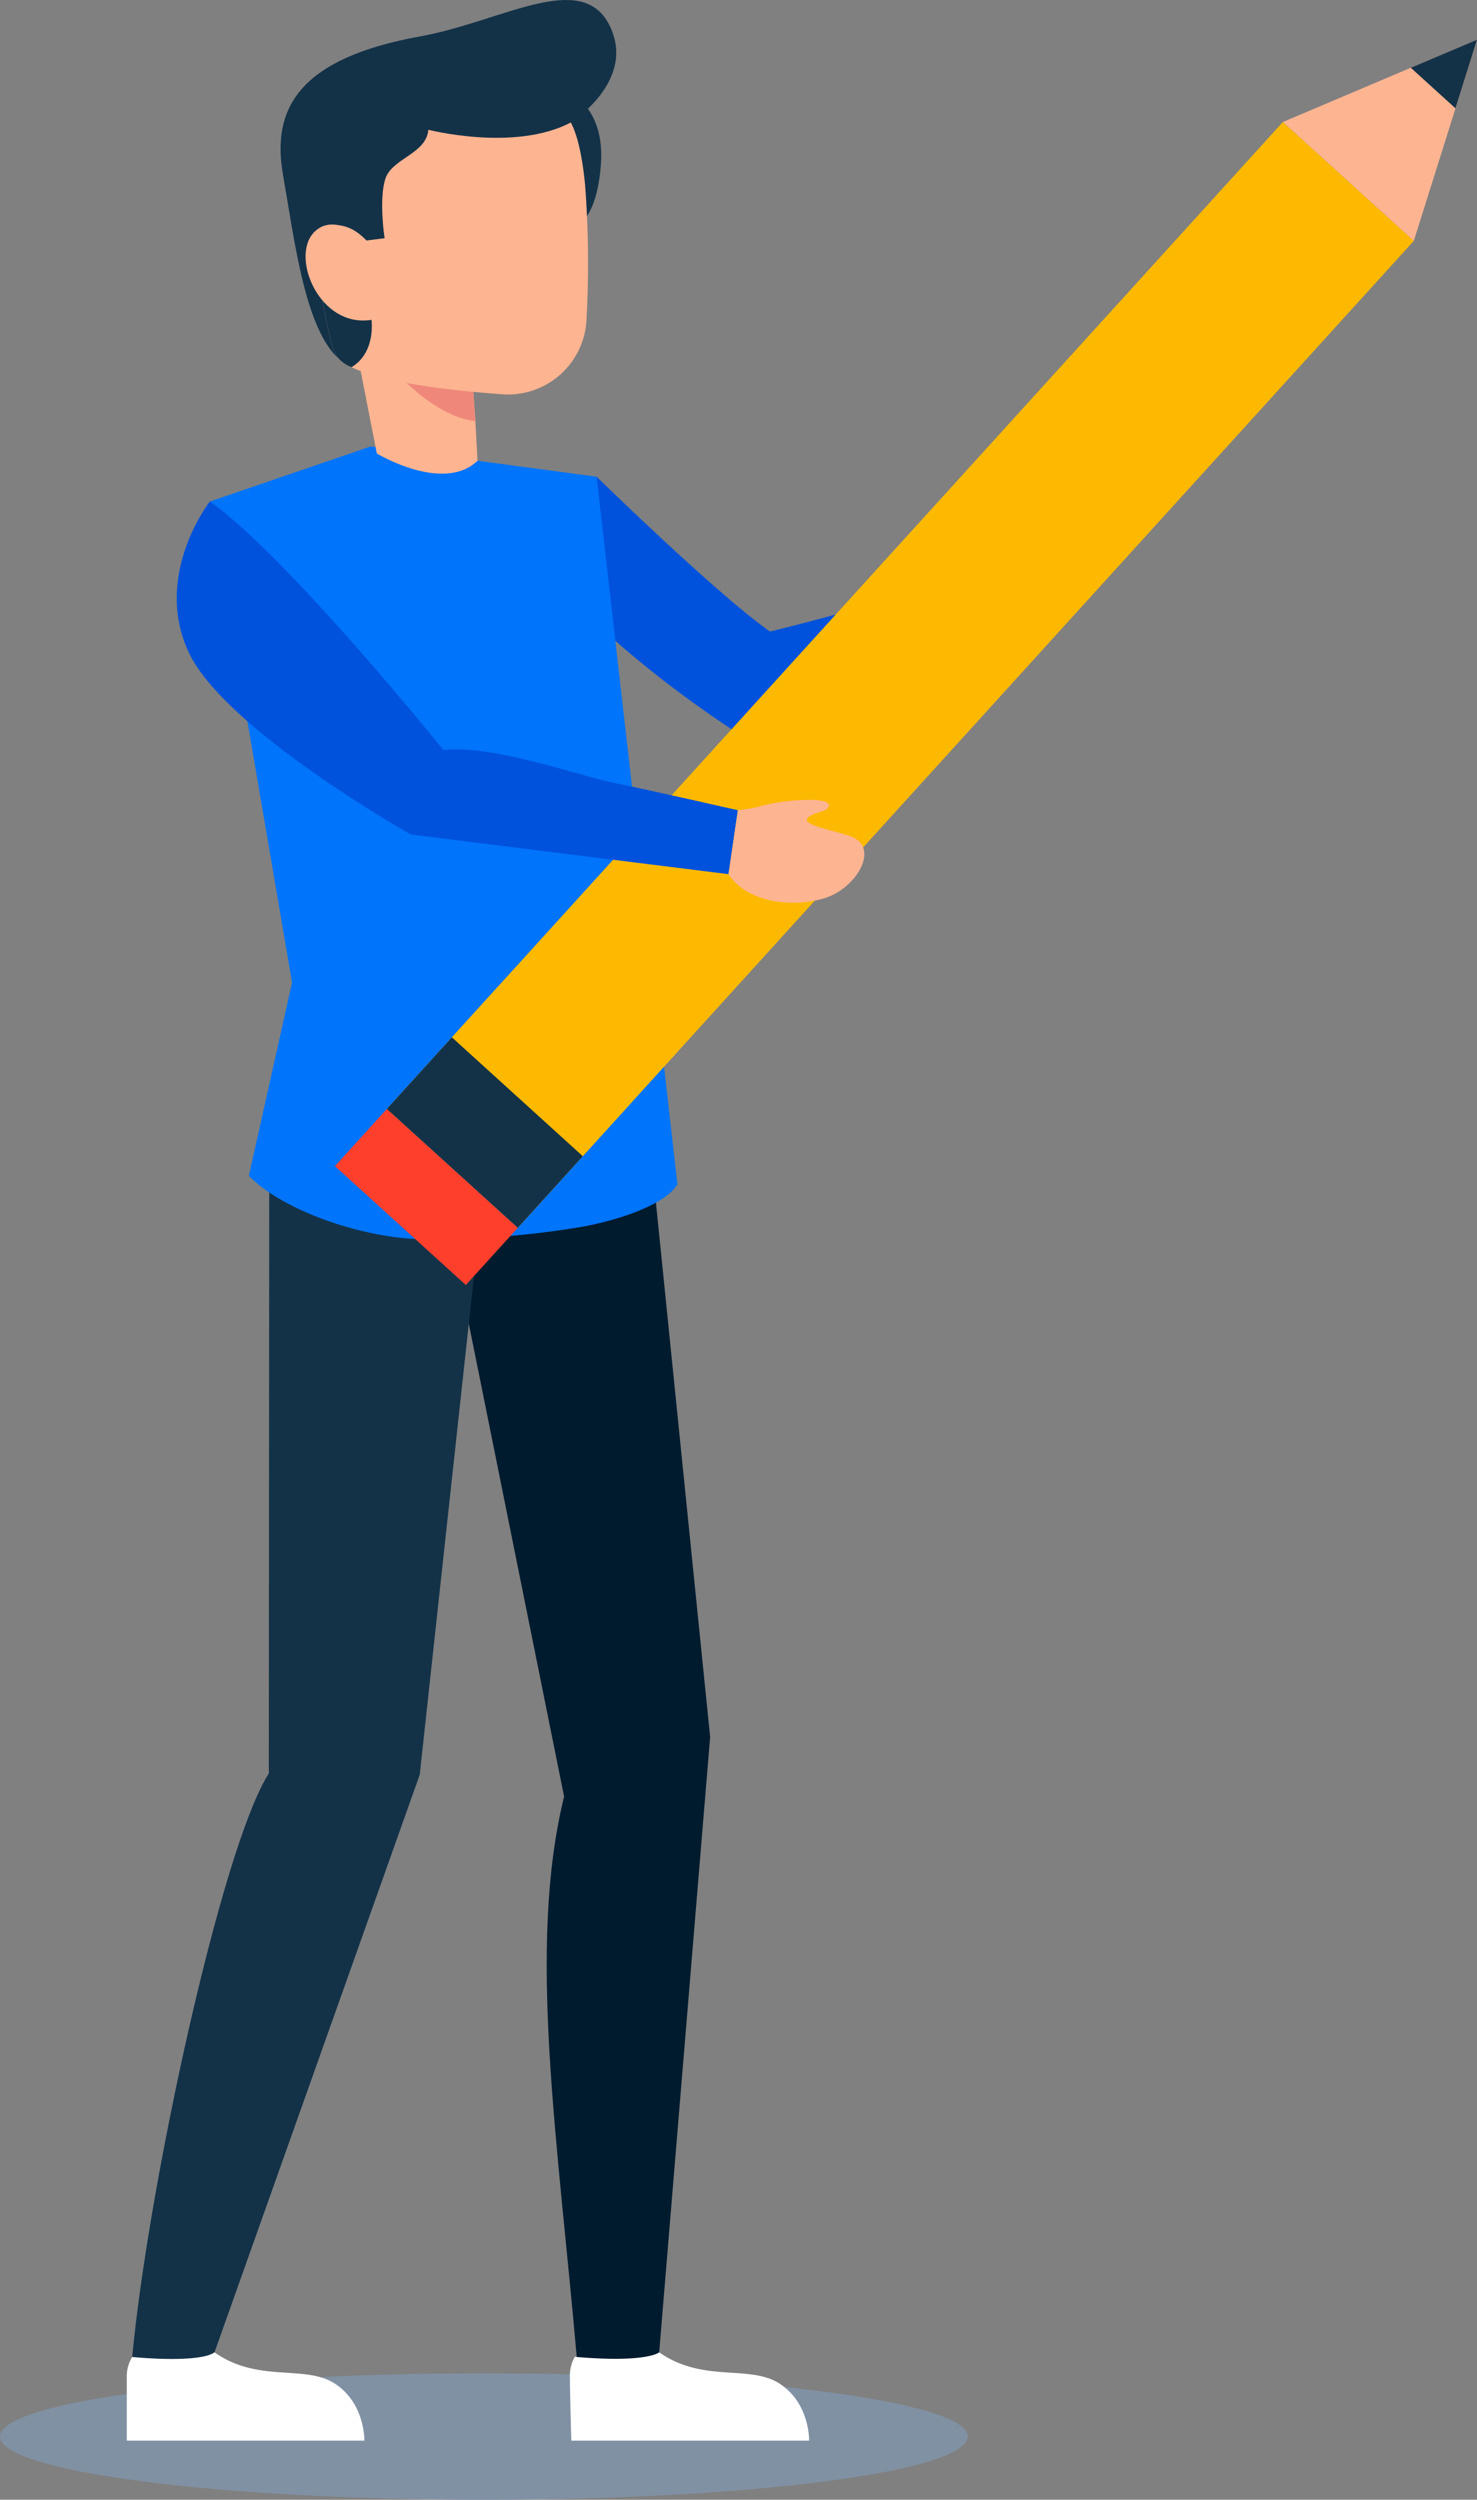 <svg xmlns="http://www.w3.org/2000/svg" width="190.721" height="322.744" viewBox="0 0 190.721 322.744"><rect x="0" y="0" width="190.721" height="322.744" fill="#808080" stroke="none"/><path d="M27.4,428.875c0,4.5,27.972,8.158,62.478,8.158s62.476-3.653,62.476-8.158-27.972-8.158-62.476-8.158S27.4,424.37,27.4,428.875Z" transform="translate(-27.401 -114.288)" fill="#8191a4"/><g transform="translate(16.372)"><g transform="translate(57.074 61.546)"><path d="M84.176,243.394s15.318,14.995,22.382,19.991c0,0,6.336-1.456,19.719-5.385a176.3,176.3,0,0,0,17.249-5.731,52.919,52.919,0,0,0-4.015,12.352s-24.923,12.951-34.943,13.269c0,0-13.7-8.238-23.984-19.077Z" transform="translate(-80.584 -243.394)" fill="#0052dd"/></g><g transform="translate(39.469 147.621)"><path d="M86.522,463.025H97.014l6.68-80.663-7.507-73.986-28.351-2.654,17,84.338C80.034,409.55,84.049,434.489,86.522,463.025Z" transform="translate(-67.836 -305.722)" fill="#011b2e"/><path d="M81.322,419.329a4.9,4.9,0,0,0-.632,2.705c0,1.824.18,8.113.18,8.113h30.707s.112-4.782-3.778-7.335-9.867-.052-15.579-4.064C92.218,418.749,90.687,420.147,81.322,419.329Z" transform="translate(-62.939 -262.659)" fill="#fff"/></g><g transform="translate(0 146.472)"><g transform="translate(0.7)"><path d="M39.763,462.733c2.03-21.864,11.56-65.863,17.64-75.352l.059-82.491,27.707,6.567-8.28,76.1-26.5,74.571C47.225,463.9,43.554,463.563,39.763,462.733Z" transform="translate(-39.763 -304.89)" fill="#133248"/></g><path d="M39.956,419.353a4.818,4.818,0,0,0-.7,2.754v8.042H69.935s.113-4.782-3.777-7.335-9.867-.052-15.58-4.064C50.577,418.749,49.323,420.17,39.956,419.353Z" transform="translate(-39.256 -261.51)" fill="#fff"/></g><g transform="translate(10.729 57.644)"><path d="M107.4,335.829c-1.352,2.277-5.969,4.016-9.939,4.981-.273.068-.543.13-.808.189-.693.155-1.352.282-1.964.384a118.078,118.078,0,0,1-19.667,1.558,31.61,31.61,0,0,1-3.847-.257c-.268-.033-.539-.07-.809-.108-6.861-1.009-14.488-4-18.309-7.83l5.582-24.971-10.617-62.1,14.255-4.879.765-.262,3.2-1.1,2.54-.867,15.078,2.02,2.453.327.865.116,10.786,1.445Z" transform="translate(-47.025 -240.569)" fill="#0074fa"/></g><g transform="translate(19.856)"><g transform="translate(35.611 12.305)"><path d="M81.609,207.738s4.057,1.993,3.567,8.872-2.993,7.921-2.993,7.921S76.369,210.178,81.609,207.738Z" transform="translate(-79.42 -207.738)" fill="#133248"/></g><g transform="translate(9.989 44.835)"><path d="M75.435,232.29l.6,8.541.276,5.121c-4.427,4.234-13-.939-13-.939l-2.444-12.464c2.067-1.81,8.053-1.282,11.676-.754C74.252,232.044,75.435,232.29,75.435,232.29Z" transform="translate(-60.867 -231.294)" fill="#fdb491"/></g><g transform="translate(13.44 45.337)"><path d="M74.483,232.151l.6,8.541c-5.905-.6-11.719-7.937-11.719-7.937l8.225-1.1C73.3,231.906,74.483,232.151,74.483,232.151Z" transform="translate(-63.366 -231.657)" fill="#ef887a"/></g><path d="M91.112,214.646s8.609-5.419,4.973-12.591-13.938-.424-24.368,1.46c-15.734,2.842-19.262,9.326-17.771,17.86s2.863,20.055,7.3,23.853S67.567,242.622,68.9,237,80.562,213.359,91.112,214.646Z" transform="translate(-53.634 -198.828)" fill="#133248"/><g transform="translate(3.198 10.225)"><path d="M91.984,219.023c.03.29.064.587.093.885a133.581,133.581,0,0,1,.182,17.329,10.149,10.149,0,0,1-10.875,9.678c-6.868-.5-15.386-1.505-19.468-3.5A4.1,4.1,0,0,1,59.6,241.3a56.261,56.261,0,0,1-1.548-7.317c-1.363-8.611-2.1-19.476-2.1-19.476,6.779-11.018,29.705-9.965,34.05-3.085C90.993,213,91.616,215.739,91.984,219.023Z" transform="translate(-55.95 -206.232)" fill="#fdb491"/></g><g transform="translate(2.177 6.994)"><path d="M57.288,226.96s3.287-2.788,6.833.993l2.348-.3s-.746-4.806.062-7.566,5.311-3.263,5.59-6.434c0,0,11.145,2.874,18.389-.939s-17.169-13.6-27.385-6.029S54.54,218.965,57.288,226.96Z" transform="translate(-55.211 -203.893)" fill="#133248"/></g><g transform="translate(5.299 37.978)"><path d="M61.336,235.755a4.1,4.1,0,0,1-2.317-2.11,56.261,56.261,0,0,1-1.548-7.317l6.438,3.317S64.522,233.85,61.336,235.755Z" transform="translate(-57.471 -226.328)" fill="#133248"/></g><g transform="translate(3.228 28.986)"><path d="M63.832,221.886s-4.146-3.9-6.833-.993c-2.962,3.2.773,12.3,7.482,11.234Z" transform="translate(-55.971 -219.817)" fill="#fdb491"/></g></g><g transform="translate(26.876 5.126)"><rect width="22.832" height="172.129" transform="translate(122.411 10.621) rotate(42.239)" fill="#fdb900"/><path d="M164.259,228.511l-16.9-15.349,16.516-7,8.55-3.62-2.781,8.859Z" transform="translate(-24.946 -202.54)" fill="#fdb491"/><rect width="22.832" height="12.506" transform="translate(15.108 128.797) rotate(42.239)" fill="#133248"/><rect width="22.832" height="9.968" transform="translate(6.701 138.055) rotate(42.241)" fill="#fd3f2c"/><path d="M165.083,211.4l-5.769-5.238,8.55-3.62Z" transform="translate(-20.39 -202.54)" fill="#133248"/><rect width="8.968" height="22.832" transform="matrix(0.672, -0.74, 0.74, 0.672, 15.108, 128.797)" fill="#fdb900" opacity="0.7" style="mix-blend-mode:multiply;isolation:isolate"/><path d="M170.036,217.7,84.348,312.07a1.743,1.743,0,0,0,.119,2.462h0a1.742,1.742,0,0,0,2.462-.119l85.69-94.371a1.745,1.745,0,0,0-.12-2.464h0A1.743,1.743,0,0,0,170.036,217.7Z" transform="translate(-49.124 -196.983)" fill="#fdb900" opacity="0.7" style="mix-blend-mode:multiply;isolation:isolate"/><path d="M174.829,222.041l-85.69,94.372a1.743,1.743,0,0,0,.119,2.462h0a1.744,1.744,0,0,0,2.464-.117l85.688-94.371a1.746,1.746,0,0,0-.119-2.465h0A1.744,1.744,0,0,0,174.829,222.041Z" transform="translate(-47.299 -195.328)" fill="#fdb900" opacity="0.7" style="mix-blend-mode:multiply;isolation:isolate"/></g><g transform="translate(6.452 64.748)"><path d="M48.2,245.713s-7.372,9.418-2.759,19.414,28.7,23.579,28.7,23.579l41.032,5.125,1.21-8.257s-11.553-2.635-16-3.531-15.734-5-22.009-4.23C78.376,277.813,58.14,252.7,48.2,245.713Z" transform="translate(-43.928 -245.713)" fill="#0052dd"/><path d="M96.73,274.946a21.931,21.931,0,0,0,2.969-.521c2.925-.86,9.03-1.273,8.778-.064-.192.917-1.812.713-2.692,1.537-1.021.958,3.378,1.63,5.543,2.435,3.759,1.4.805,6.615-3.332,7.945s-10.139.58-12.476-3.075Z" transform="translate(-24.271 -235.085)" fill="#fdb491"/></g></g></svg>